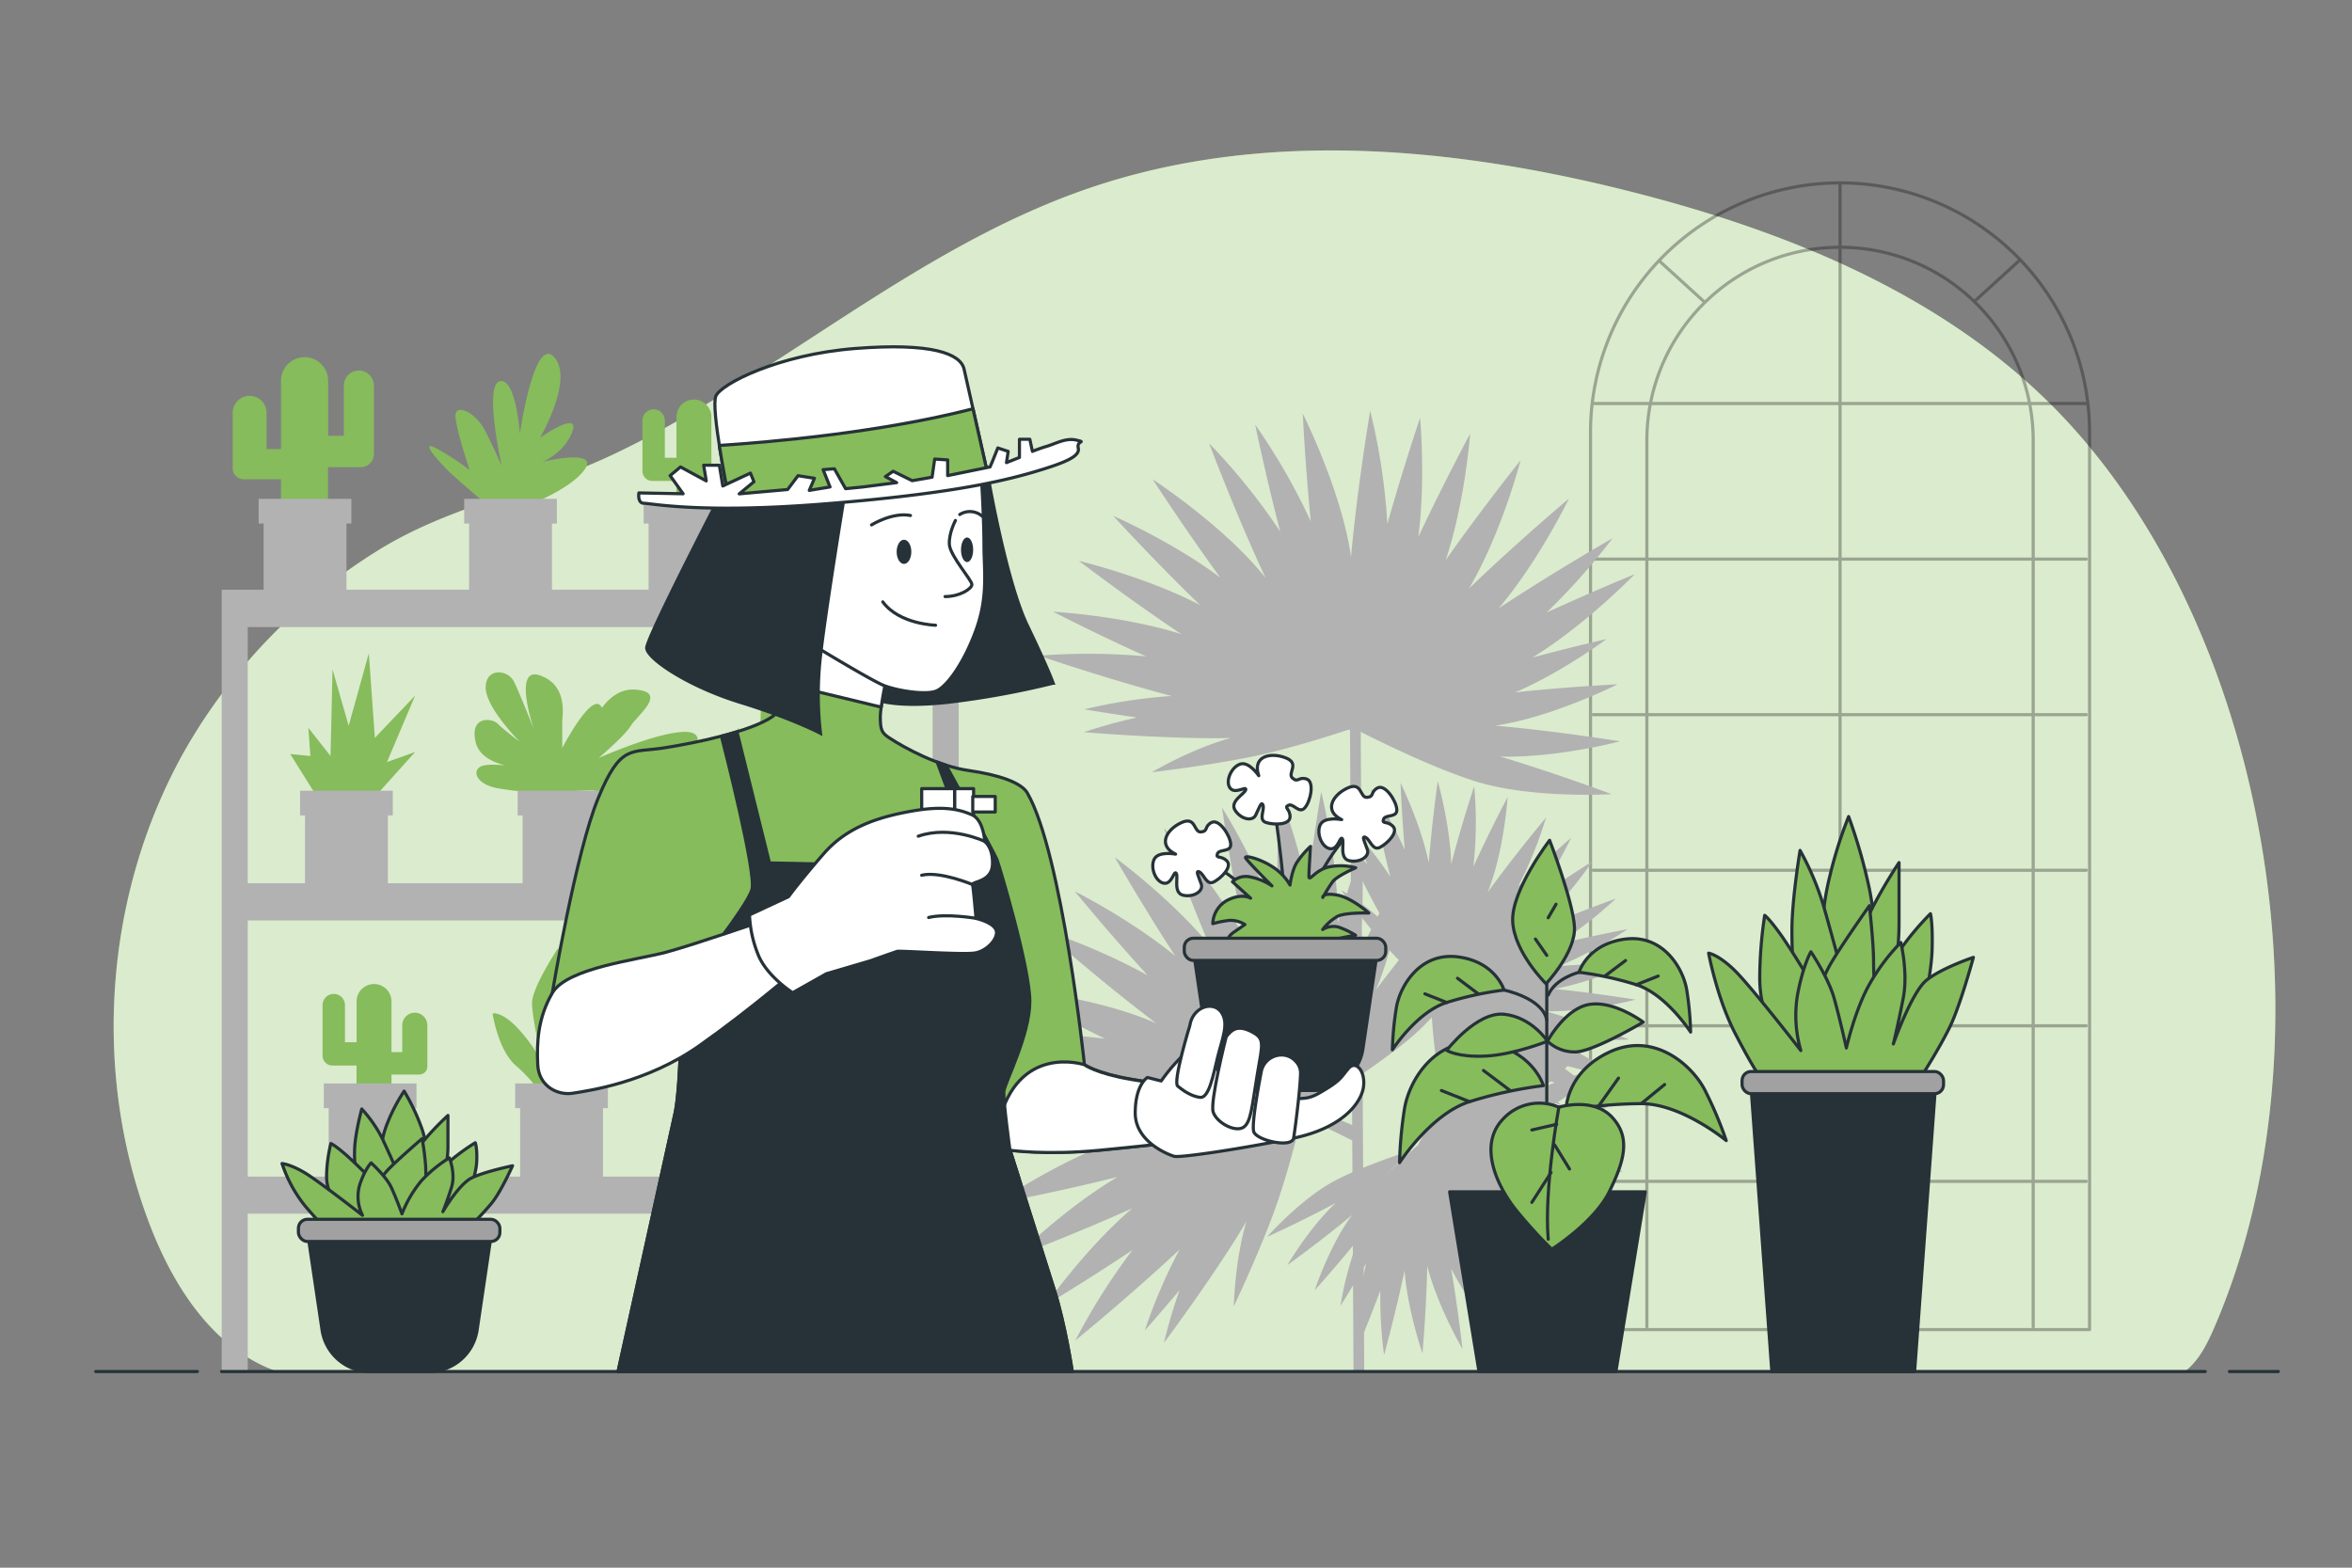 <svg xmlns="http://www.w3.org/2000/svg" viewBox="0 0 750 500"><rect x="0" y="0" width="750" height="500" fill="#808080" stroke="none"/><g id="freepik--background-simple--inject-58"><path d="M87.59,437.13l.86.3H696.64c4.25-3.14,6.92-8.29,9.1-13.24,26.92-61.38,25.82-143,.42-211.11-11.27-30.18-27.31-57.69-47.8-79.57-36-38.39-86.85-59.3-137.81-72.26-56.93-14.48-118.18-20.2-173.72-1.08s-99.46,60.45-152.22,85.21c-24.44,11.47-50.56,15.6-74,30.13a180.73,180.73,0,0,0-57.35,56.63q-2.61,4.13-5,8.39C33.29,285.74,29.28,342.07,47.67,390.37,55.2,410.13,67.75,429.81,87.59,437.13Z" style="fill:#86BC5C"></path><path d="M87.59,437.13l.86.3H696.64c4.25-3.14,6.92-8.29,9.1-13.24,26.92-61.38,25.82-143,.42-211.11-11.27-30.18-27.31-57.69-47.8-79.57-36-38.39-86.85-59.3-137.81-72.26-56.93-14.48-118.18-20.2-173.72-1.08s-99.46,60.45-152.22,85.21c-24.44,11.47-50.56,15.6-74,30.13a180.73,180.73,0,0,0-57.35,56.63q-2.61,4.13-5,8.39C33.29,285.74,29.28,342.07,47.67,390.37,55.2,410.13,67.75,429.81,87.59,437.13Z" style="fill:#fff;opacity:0.7"></path></g><g id="freepik--Window--inject-58"><g style="opacity:0.3"><path d="M586.75,58.33h0a79.56,79.56,0,0,1,79.56,79.56V424.06a0,0,0,0,1,0,0H507.18a0,0,0,0,1,0,0V137.89a79.56,79.56,0,0,1,79.56-79.56Z" style="fill:none;stroke:#000;stroke-linecap:round;stroke-linejoin:round"></path><path d="M525.15,423.2V140.46a61.6,61.6,0,0,1,61.6-61.6h0a61.6,61.6,0,0,1,61.59,61.6V423.2" style="fill:none;stroke:#000;stroke-linecap:round;stroke-linejoin:round"></path><line x1="586.75" y1="58.33" x2="586.75" y2="423.63" style="fill:none;stroke:#000;stroke-linecap:round;stroke-linejoin:round"></line><line x1="508.04" y1="128.7" x2="665.24" y2="128.7" style="fill:none;stroke:#000;stroke-linecap:round;stroke-linejoin:round"></line><line x1="508.04" y1="178.32" x2="665.24" y2="178.32" style="fill:none;stroke:#000;stroke-linecap:round;stroke-linejoin:round"></line><line x1="508.04" y1="227.94" x2="665.24" y2="227.94" style="fill:none;stroke:#000;stroke-linecap:round;stroke-linejoin:round"></line><line x1="508.04" y1="277.55" x2="665.24" y2="277.55" style="fill:none;stroke:#000;stroke-linecap:round;stroke-linejoin:round"></line><line x1="508.04" y1="327.17" x2="665.24" y2="327.17" style="fill:none;stroke:#000;stroke-linecap:round;stroke-linejoin:round"></line><line x1="508.04" y1="376.79" x2="665.24" y2="376.79" style="fill:none;stroke:#000;stroke-linecap:round;stroke-linejoin:round"></line><line x1="529.06" y1="83.16" x2="543.31" y2="96.14" style="fill:none;stroke:#000;stroke-linecap:round;stroke-linejoin:round"></line><line x1="643.84" y1="83.16" x2="629.58" y2="96.14" style="fill:none;stroke:#000;stroke-linecap:round;stroke-linejoin:round"></line></g></g><g id="freepik--plant-5--inject-58"><path d="M483.17,220.82c15.08-6.5,29.13-17,29.13-17s-10.68,2.41-23.64,5.9c17.15-10.54,32.62-26.58,32.62-26.58s-12.93,5.26-28.13,12.24a207.64,207.64,0,0,0,21.05-23.71S495.83,182.17,477.91,194c12.77-15.07,22.41-35,22.41-35s-16.48,13.86-31.91,28.73c10.4-17.6,16.49-40.95,16.49-40.95S472.69,162,461,178.65c6.2-18.62,7.79-40.32,7.79-40.32s-8.36,15.53-16.52,32.95c2.39-18.54.56-38,.56-38s-5.39,15.88-10.43,33.85A199.71,199.71,0,0,0,436.92,131s-4.06,24-6.11,46.62c-3-21.12-15.39-45.7-15.39-45.7s.76,16.19,2.57,34.39a201.41,201.41,0,0,0-17.74-30.87s3.32,16.21,8,34.13a201,201,0,0,0-22.69-28.19s8.46,22.49,18,42.94c-13.22-16.63-36-31.44-36-31.44s10,15.44,21.56,31.34C373.83,172.72,355,164.55,355,164.55S368.1,178.89,382.71,193c-17.41-9.08-38.62-14.09-38.62-14.09s15.62,12,32.61,23.34c-18.83-5.95-40.87-7.14-40.87-7.14s13.57,7,29.61,14.24a202.94,202.94,0,0,0-34.11-.22s21.13,7.25,42.23,12.85a168.86,168.86,0,0,0-27.79,4.25s7.1,1.23,16.8,2.6a172.87,172.87,0,0,0-16.92,4.68s21.17,1.83,40.44,1.93c2.07,0,4.22,0,6.4-.08-12.41,3.37-25.19,10.92-25.19,10.92s16.13-1.84,30.59-4.68c12.43-2.45,27.93-7.48,32-8.84v.16l.09-.19.16,0c0,.2,0,.31,0,.31s0-.12.11-.35l.14,0c.05.16.08.28.1.35l1.12,204.59,3.41-.11-1.11-204.09c7.93,4,23.61,11.64,36.4,15.71,17.92,5.69,43.6,4.15,43.6,4.15s-17.68-6.63-35.51-12c17.75.54,38.19-4.85,38.19-4.85s-20.45-3.32-39.81-5c18.15-2.64,39-13.18,39-13.18S500,219,483.17,220.82Z" style="fill:#b2b2b2"></path><path d="M433.1,304.81c2.46-16.24,1-33.69,1-33.69s-3.6,10.34-7.5,23.19c.13-20.14-5.3-41.74-5.3-41.74s-2.37,13.75-4.49,30.35a207.52,207.52,0,0,0-9-30.41s-.83,21.12-.31,42.56c-6-18.81-17.82-37.5-17.82-37.5s3.05,21.31,7.52,42.27c-9.44-18.13-26-35.65-26-35.65s6.48,18.42,14.41,37.18c-12.53-15.1-30.11-27.93-30.11-27.93s8.76,15.31,19.24,31.44c-14.48-11.83-32-20.58-32-20.58s10.62,13,23.2,26.76a200,200,0,0,0-33.55-14.5s18.23,16.15,36.33,29.83c-19.5-8.63-46.92-11.1-46.92-11.1s14.15,7.92,30.55,16A201.48,201.48,0,0,0,316.76,330s15.51,5.76,33.19,11.26A200.81,200.81,0,0,0,314,345.66s23.56,4.7,46,7.43c-21.1,2.42-45.7,13.88-45.7,13.88s18.37-.28,38-1.73c-17.82,6.95-34.72,18.63-34.72,18.63s19.11-3.56,38.81-8.5C339.47,385.35,324,400.7,324,400.7s18.41-6.94,37.06-15.33c-15,12.83-27.67,30.92-27.67,30.92s13.1-7.84,27.74-17.61a203.45,203.45,0,0,0-18.22,28.83s17.33-14.1,33.23-29a168.76,168.76,0,0,0-11.08,25.82s4.79-5.37,11.09-12.88a170.41,170.41,0,0,0-5,16.84s12.74-17,23-33.3c1.11-1.76,2.22-3.6,3.32-5.48-3.7,12.31-4.05,27.15-4.05,27.15s7-14.66,12.2-28.43c4.5-11.85,8.42-27.67,9.43-31.86l.13.1-.11-.18,0-.16.27.15-.24-.28,0-.15.34.1L434,365.12l-.82-5.48-15.5-6.43c7.61-4.6,22.36-13.88,32.57-22.59,14.31-12.2,26.58-34.81,26.58-34.81s-15,11.5-28.93,23.82c9.84-14.78,16.08-35,16.08-35s-13.64,15.6-25.29,31.15c7.36-16.8,9.42-40,9.42-40S440.46,289.57,433.1,304.81Z" style="fill:#b2b2b2"></path><path d="M478.93,341.48a108.71,108.71,0,0,0,18.91,11.14s-4.77-5.29-10.88-11.54c11.45,6.38,25.48,10.05,25.48,10.05s-7.11-5.66-15.91-12.07a135.52,135.52,0,0,0,20.17,4.4s-11.79-7.1-24.19-13.52c12.62,2.45,27,1.58,27,1.58s-13.12-4.94-26.48-9c13.3.3,28.5-3.69,28.5-3.69s-12.54-2.07-25.73-3.43C508.34,313,521.17,307,521.17,307s-11.48.2-24,1.12A129.41,129.41,0,0,0,519,296.35s-10.73,2-22.54,4.85a129.7,129.7,0,0,0,18.79-14.6S500.28,291.94,486.8,298c11-8.42,21-23.29,21-23.29s-8.95,5.59-18.7,12.41A131.69,131.69,0,0,0,501,267.2s-8.15,7.05-16.83,15.41A131.2,131.2,0,0,0,493,260.74s-10.07,12-18.65,23.9c5.23-12.81,6.4-30.43,6.4-30.43s-5.59,10.57-10.92,22.22a127.42,127.42,0,0,0,.25-25.64s-4,12-7.31,24.8c-.39-12.78-4.3-26.42-4.3-26.42s-1.81,12.68-2.87,26c-2.62-12.58-9-25.48-9-25.48s.37,9.93,1.35,21.35a131.24,131.24,0,0,0-10.74-19.43s2.62,14.31,6.16,28.06a110,110,0,0,0-11.26-14.41s1.56,4.41,3.87,10.36a111.15,111.15,0,0,0-8-8.11s5.71,12.6,11.79,23.57c.65,1.18,1.36,2.39,2.08,3.61a78.1,78.1,0,0,0-14.22-10.82s6.18,8.57,12.4,15.87a198.55,198.55,0,0,0,15.22,15.37l-.09,0h.13l.08.08-.17.1.24,0,.07.07-.16.17-18.77,11.37,1.15,1.9,18.48-11.2c.24,5.78.92,17.1,2.68,25.66,2.48,12,11.54,26.08,11.54,26.08s-1.87-12.15-4.53-24c5.35,10.25,14.92,20.13,14.92,20.13s-4.63-12.66-9.84-24.18c7.28,9.46,19.89,17.92,19.89,17.92S485.32,350.46,478.93,341.48Z" style="fill:#b2b2b2"></path><path d="M433.1,395.27a109.06,109.06,0,0,0-5.65,21.2s3.82-6,8.2-13.58c-3.07,12.74-2.83,27.24-2.83,27.24s3.54-8.36,7.35-18.57a134.65,134.65,0,0,0,1.18,20.61s3.67-13.26,6.52-26.93c1,12.82,5.73,26.42,5.73,26.42s1.23-14,1.51-27.91c3.29,12.89,11.22,26.46,11.22,26.46s-1.37-12.64-3.61-25.7c5.69,11.43,14.93,22.17,14.93,22.17s-3.28-11-7.52-22.78a129.44,129.44,0,0,0,17.21,17.79s-4.81-9.8-10.74-20.41a130.12,130.12,0,0,0,19.12,14.17s-9.16-12.94-18.61-24.3c11.08,8.37,28.1,14,28.1,14s-7.79-7.12-17-14.68a131,131,0,0,0,22.37,6.09s-9-5.95-19.37-12.07a130.92,130.92,0,0,0,23.42,2.57s-14.24-6.48-28-11.53c13.74,1.59,31-2,31-2S506,371,493.3,369a127.91,127.91,0,0,0,24.77-6.65s-12.64-.58-25.86-.38c12.2-3.81,24.29-11.24,24.29-11.24s-12.7,1.66-25.77,4.22c11.42-5.91,22.13-15.49,22.13-15.49s-9.46,3-20.2,7a132.1,132.1,0,0,0,15.83-15.57s-13.07,6.36-25.37,13.47A110.13,110.13,0,0,0,494,329.64s-3.84,2.69-9,6.52a110.16,110.16,0,0,0,5.65-9.94s-10.6,8.88-19.53,17.69c-1,.95-1.94,1.95-2.92,3a77.83,77.83,0,0,0,6.6-16.61s-6.59,8.26-11.95,16.21a197.55,197.55,0,0,0-10.71,18.8l-.07-.09,0,.13,0,.1-.15-.13.11.21-.05.09-.2-.12-16,15-1.52,1.61,15.76-15.21c-5.51,1.79-16.23,5.48-24,9.49-10.89,5.6-22,18.11-22,18.11s11.2-5.06,21.87-10.8c-8.43,7.91-15.38,19.79-15.38,19.79s11-7.87,20.65-16c-7.15,9.56-11.91,24-11.91,24S426.17,403.84,433.1,395.27Z" style="fill:#b2b2b2"></path></g><g id="freepik--plants-4--inject-58"><path d="M109.64,123v16h-5V121.44a7.52,7.52,0,0,0-7.52-7.52h0a7.51,7.51,0,0,0-7.51,7.52v21.78H85V131.65a5.4,5.4,0,0,0-5.4-5.4h0a5.39,5.39,0,0,0-5.39,5.4v17.73h0a3.47,3.47,0,0,0,3.47,3.47H89.6V166h15V149H115a4.24,4.24,0,0,0,4.24-4.24h0V123a4.82,4.82,0,0,0-4.82-4.82h0A4.82,4.82,0,0,0,109.64,123Z" style="fill:#86BC5C"></path><rect x="84.06" y="164.91" width="26.42" height="24.49" style="fill:#b2b2b2"></rect><rect x="82.48" y="159.1" width="29.56" height="7.88" style="fill:#b2b2b2"></rect><polygon points="102.19 255.9 92.55 240.49 98.98 241.13 98.33 232.13 105.4 241.13 106.04 213.5 111.18 231.49 117.61 208.36 119.53 235.34 132.38 221.85 123.39 243.05 132.38 239.84 115.04 259.12 102.19 255.9" style="fill:#86BC5C"></polygon><rect x="97.27" y="258" width="26.42" height="24.49" style="fill:#b2b2b2"></rect><rect x="95.69" y="252.19" width="29.56" height="7.88" style="fill:#b2b2b2"></rect><polygon points="239.03 255.9 229.4 240.49 235.82 241.13 235.18 232.13 242.25 241.13 242.89 213.5 248.03 231.49 254.45 208.36 256.38 235.34 269.23 221.85 260.24 243.05 269.23 239.84 251.88 259.12 239.03 255.9" style="fill:#86BC5C"></polygon><rect x="234.11" y="258" width="26.42" height="24.49" style="fill:#b2b2b2"></rect><rect x="232.54" y="252.19" width="29.56" height="7.88" style="fill:#b2b2b2"></rect><path d="M172.22,252.69a85.15,85.15,0,0,1-13.49-1.28c-7.07-1.29-8.36-5.79-5.14-7.07s14.13.64,14.13.64-14.13,0-16.06-8.35,5.14-7.71,7.07-5.78,7.06,5.78,7.06,5.78-10.92-10.92-10.92-17.35,7.07-5.78,9-1.92,6.43,15.41,6.43,15.41-7.07-20.55,1.93-17.34,7.06,12.85,7.06,14.77v8.36s9-17.35,12.21-13.49S187,236,187,236s4.5-16.71,15.42-16.06.65,8.35-1.28,11.56-10.28,10.28-10.28,10.28,18.63-8.35,27.62-8.35.65,10.28-4.49,10.92-14.78,1.93-14.78,1.93,12.85,5.78,7.71,7.06-18-1.28-18-1.28Z" style="fill:#86BC5C"></path><rect x="166.65" y="258" width="26.42" height="24.49" style="fill:#b2b2b2"></rect><rect x="165.08" y="252.19" width="29.56" height="7.88" style="fill:#b2b2b2"></rect><path d="M212,134.12V146h3.71V133a5.57,5.57,0,0,1,5.57-5.57h0a5.57,5.57,0,0,1,5.57,5.57v16.13h3.42v-8.56a4,4,0,0,1,4-4h0a4,4,0,0,1,4,4v13.13h0a2.57,2.57,0,0,1-2.57,2.57h-8.85V166H215.69V153.39H208a3.14,3.14,0,0,1-3.14-3.14h0V134.12a3.57,3.57,0,0,1,3.57-3.57h0A3.57,3.57,0,0,1,212,134.12Z" style="fill:#86BC5C"></path><rect x="206.83" y="164.91" width="26.42" height="24.49" style="fill:#b2b2b2"></rect><rect x="205.25" y="159.1" width="29.56" height="7.88" style="fill:#b2b2b2"></rect><path d="M110,320.57v11.85h3.71v-13a5.57,5.57,0,0,1,5.57-5.57h0a5.56,5.56,0,0,1,5.56,5.57v16.13h3.43V327a4,4,0,0,1,4-4h0a4,4,0,0,1,4,4v13.14h0a2.57,2.57,0,0,1-2.57,2.57h-8.86v9.71H113.69V339.84H106a3.13,3.13,0,0,1-3.14-3.14h0V320.57a3.57,3.57,0,0,1,3.57-3.57h0A3.57,3.57,0,0,1,110,320.57Z" style="fill:#86BC5C"></path><rect x="104.82" y="351.35" width="26.42" height="24.49" style="fill:#b2b2b2"></rect><rect x="103.25" y="345.55" width="29.56" height="7.88" style="fill:#b2b2b2"></rect><path d="M241,320.57v11.85h3.71v-13a5.57,5.57,0,0,1,5.57-5.57h0a5.57,5.57,0,0,1,5.57,5.57v16.13h3.42V327a4,4,0,0,1,4-4h0a4,4,0,0,1,4,4v13.14h0a2.57,2.57,0,0,1-2.57,2.57h-8.85v9.71H244.71V339.84H237a3.14,3.14,0,0,1-3.14-3.14h0V320.57a3.57,3.57,0,0,1,3.57-3.57h0A3.57,3.57,0,0,1,241,320.57Z" style="fill:#86BC5C"></path><rect x="235.85" y="351.35" width="26.42" height="24.49" style="fill:#b2b2b2"></rect><rect x="234.27" y="345.55" width="29.56" height="7.88" style="fill:#b2b2b2"></rect><path d="M173.81,350.84a46.51,46.51,0,0,0-9.2-10.87c-5.85-5-7.53-16.73-7.53-16.73s2.51-.83,7.53,4.18A51.46,51.46,0,0,1,173,339.13s-3.34-14.21-3.34-19.23S178,302.34,178,302.34s2.5,9.2,2.5,13.38V335s5-10,11.71-15.89,16.72-8.36,16.72-8.36.84,10-2.51,13.38-17.56,15.05-17.56,15.05l19.24-3.34-19.24,11.7s-3.58,4.69-6.68,3.35S173.81,350.84,173.81,350.84Z" style="fill:#86BC5C"></path><rect x="165.86" y="351.35" width="26.42" height="24.49" style="fill:#b2b2b2"></rect><rect x="164.28" y="345.55" width="29.56" height="7.88" style="fill:#b2b2b2"></rect><path d="M256.38,159.53s-8.35-7.06-10.92-9.63-9-9.64-3.86-7.07a79.21,79.21,0,0,1,10.92,7.07S248,136.4,248,132.55s6.42-1.28,9.63,5.14,5.14,10.92,5.14,10.92-5.78-25.7-.64-27,6.43,16.7,6.43,16.7,4.49-31.48,10.92-24.41-4.5,25.7-4.5,25.7,12.85-9,10.28-1.93-9.64,9.64-9.64,9.64,18.64-4.5,13.5,2.57-21.85,12.85-21.85,12.85Z" style="fill:#86BC5C"></path><rect x="252.38" y="164.91" width="26.42" height="24.49" style="fill:#b2b2b2"></rect><rect x="250.81" y="159.1" width="29.56" height="7.88" style="fill:#b2b2b2"></rect><path d="M153.59,159.53s-8.36-7.06-10.93-9.63-9-9.64-3.85-7.07a79.21,79.21,0,0,1,10.92,7.07s-4.5-13.5-4.5-17.35,6.43-1.28,9.64,5.14S160,148.61,160,148.61s-5.78-25.7-.64-27,6.42,16.7,6.42,16.7,4.5-31.48,10.92-24.41-4.49,25.7-4.49,25.7,12.85-9,10.28-1.93-9.64,9.64-9.64,9.64,18.63-4.5,13.49,2.57-21.84,12.85-21.84,12.85Z" style="fill:#86BC5C"></path><rect x="149.59" y="164.91" width="26.42" height="24.49" style="fill:#b2b2b2"></rect><rect x="148.02" y="159.1" width="29.56" height="7.88" style="fill:#b2b2b2"></rect><path d="M79,437.43V387.08h218.4v50.35h8.3V188.08h-235V437.43ZM79,200h218.4v81.7H79Zm0,93.57h218.4v81.69H79Z" style="fill:#b2b2b2"></path></g><g id="freepik--plant-3--inject-58"><path d="M581.39,297.55s-.79-6.47,2.1-18.12a136.65,136.65,0,0,1,6-19,174.23,174.23,0,0,1,6.58,22.87,110.28,110.28,0,0,1,2.1,19s-3.42,12.51-6.57,16.82-5.53,2.16-7.63-3S581.39,297.55,581.39,297.55Z" style="fill:#86BC5C;stroke:#263238;stroke-linecap:round;stroke-linejoin:round"></path><path d="M572.19,310.92s-.79-4.31-.79-14.23S574,271.23,574,271.23a89.23,89.23,0,0,1,7.36,17.26c2.63,9.06,7.36,26.75,7.36,26.75a128.11,128.11,0,0,1,5-18.12c3.42-9.5,11.84-22,11.84-22v19A82.31,82.31,0,0,1,603,314.81s-.79,4.31-10.79,7.76S574,322.14,572.19,310.92Z" style="fill:#86BC5C;stroke:#263238;stroke-linecap:round;stroke-linejoin:round"></path><path d="M564.82,326.89s-3.68-4.75-3.68-15.1a136.67,136.67,0,0,1,1.58-19.85s1.31.86,5,6,11.83,18.55,11.83,19.42.79-3.89,3.94-9.5,12.63-19,12.63-19,1.31,12.08,1.31,17.26.53,12.51.53,12.51,3.94-9.92,8.15-16a91.22,91.22,0,0,1,9.47-11.22s.79,3,.52,11.65-3.94,24.59-5,27.18-4.74,7.77-11.84,10.36S580.08,345,573.76,342,564.82,326.89,564.82,326.89Z" style="fill:#86BC5C;stroke:#263238;stroke-linecap:round;stroke-linejoin:round"></path><path d="M561.14,343.29s-2.1-2.59-7.89-13.81S544.84,304,544.84,304s3.15.43,8.41,5.61,21,25.46,21,25.46a39.73,39.73,0,0,1-1-18.12c1.84-9.5,4.21-13.38,4.21-13.38s5.52,8.2,7.36,14.67,3.94,16,3.94,16,2.63-11.65,7.1-19.84a64.17,64.17,0,0,1,10.26-13.81s2.37,9.49.79,17.69-3.16,14.67-3.16,14.67,5.79-16.4,10.52-20.28,15-7.33,15-7.33-4.2,15.53-7.62,22.43-8.42,14.67-8.42,14.67S586.91,351.05,561.14,343.29Z" style="fill:#86BC5C;stroke:#263238;stroke-linecap:round;stroke-linejoin:round"></path><polygon points="610.52 437.5 565.01 437.5 558.18 344.24 617.35 344.24 610.52 437.5" style="fill:#263238;stroke:#263238;stroke-linecap:round;stroke-linejoin:round"></polygon><rect x="555.51" y="341.75" width="64.24" height="7.08" rx="2.87" style="fill:#a1a1a1;stroke:#263238;stroke-linecap:round;stroke-linejoin:round"></rect></g><g id="freepik--plant-2--inject-58"><line x1="493.23" y1="383.93" x2="493.23" y2="283.65" style="fill:none;stroke:#263238;stroke-linecap:round;stroke-linejoin:round"></line><polygon points="515.28 437.43 471.61 437.43 462.25 380.12 524.64 380.12 515.28 437.43" style="fill:#263238;stroke:#263238;stroke-linecap:round;stroke-linejoin:round"></polygon><path d="M499.34,354.27s-.22-12.22,14-18.78,26.26,4.3,30.33,12.22a128.4,128.4,0,0,1,6.79,16.07S536.24,352,523.34,352A134.9,134.9,0,0,0,499.34,354.27Z" style="fill:#86BC5C;stroke:#263238;stroke-linecap:round;stroke-linejoin:round"></path><line x1="509.98" y1="352.46" x2="516.1" y2="343.86" style="fill:none;stroke:#263238;stroke-linecap:round;stroke-linejoin:round"></line><line x1="523.34" y1="352.01" x2="530.81" y2="345.9" style="fill:none;stroke:#263238;stroke-linecap:round;stroke-linejoin:round"></line><path d="M492.16,346.25s-3.49-11.71-19.07-13.64-23.72,12.06-25.2,20.84a129.79,129.79,0,0,0-1.6,17.37s10-15.54,22.32-19.45A134.79,134.79,0,0,1,492.16,346.25Z" style="fill:#86BC5C;stroke:#263238;stroke-linecap:round;stroke-linejoin:round"></path><line x1="481.47" y1="347.75" x2="473.04" y2="341.41" style="fill:none;stroke:#263238;stroke-linecap:round;stroke-linejoin:round"></line><line x1="468.61" y1="351.37" x2="459.64" y2="347.81" style="fill:none;stroke:#263238;stroke-linecap:round;stroke-linejoin:round"></line><path d="M479.61,315.77s-2.71-9.09-14.79-10.59-18.4,9.36-19.55,16.17A100.36,100.36,0,0,0,444,334.83s7.77-12.05,17.31-15.09A104.92,104.92,0,0,1,479.61,315.77Z" style="fill:#86BC5C;stroke:#263238;stroke-linecap:round;stroke-linejoin:round"></path><line x1="471.32" y1="316.93" x2="464.78" y2="312.01" style="fill:none;stroke:#263238;stroke-linecap:round;stroke-linejoin:round"></line><line x1="461.34" y1="319.74" x2="454.38" y2="316.98" style="fill:none;stroke:#263238;stroke-linecap:round;stroke-linejoin:round"></line><path d="M503.51,310.1s2.71-9.09,14.8-10.59,18.4,9.36,19.55,16.18a100.23,100.23,0,0,1,1.24,13.48s-7.77-12.06-17.31-15.1A104.93,104.93,0,0,0,503.51,310.1Z" style="fill:#86BC5C;stroke:#263238;stroke-linecap:round;stroke-linejoin:round"></path><line x1="511.81" y1="311.27" x2="518.35" y2="306.35" style="fill:none;stroke:#263238;stroke-linecap:round;stroke-linejoin:round"></line><line x1="521.79" y1="314.07" x2="528.75" y2="311.31" style="fill:none;stroke:#263238;stroke-linecap:round;stroke-linejoin:round"></line><path d="M497.08,353.14A15.67,15.67,0,0,0,479.2,357c-8.15,8.6-1.36,22,4.3,29a149,149,0,0,0,11.32,12.44s13.58-8.6,18.33-18.33,7-17.2.91-23.77S497.08,353.14,497.08,353.14Z" style="fill:#86BC5C;stroke:#263238;stroke-linecap:round;stroke-linejoin:round"></path><path d="M497.08,353.14s-4.75,26-3.39,42.11" style="fill:none;stroke:#263238;stroke-linecap:round;stroke-linejoin:round"></path><line x1="495.72" y1="365.14" x2="500.48" y2="372.84" style="fill:none;stroke:#263238;stroke-linecap:round;stroke-linejoin:round"></line><line x1="494.59" y1="373.97" x2="488.48" y2="383.48" style="fill:none;stroke:#263238;stroke-linecap:round;stroke-linejoin:round"></line><line x1="496.4" y1="358.58" x2="488.48" y2="360.39" style="fill:none;stroke:#263238;stroke-linecap:round;stroke-linejoin:round"></line><path d="M503.51,310.1s-7.56,1.85-9.82,7.28" style="fill:none;stroke:#263238;stroke-linecap:round;stroke-linejoin:round"></path><path d="M479.61,315.77s12.26,2.51,13.62,9.53" style="fill:none;stroke:#263238;stroke-linecap:round;stroke-linejoin:round"></path><path d="M493.46,332.09s5.66-10.64,13.58-11.77S524,326,524,326s-16.07,9.51-21.73,9.51A12.64,12.64,0,0,1,493.46,332.09Z" style="fill:#86BC5C;stroke:#263238;stroke-linecap:round;stroke-linejoin:round"></path><path d="M493.46,332.09s-5-7.69-13.81-8.6S461.32,335,461.32,335s3.39,2.27,12.45,1.82S493.46,332.09,493.46,332.09Z" style="fill:#86BC5C;stroke:#263238;stroke-linecap:round;stroke-linejoin:round"></path><path d="M493,313.76s-10.19-10-10.64-19.92S494.14,268,494.14,268s7.47,19.47,7.92,27.62S493,313.76,493,313.76Z" style="fill:#86BC5C;stroke:#263238;stroke-linecap:round;stroke-linejoin:round"></path><line x1="493.23" y1="304.7" x2="489.61" y2="299.5" style="fill:none;stroke:#263238;stroke-linecap:round;stroke-linejoin:round"></line><line x1="493.69" y1="292.71" x2="496.18" y2="288.4" style="fill:none;stroke:#263238;stroke-linecap:round;stroke-linejoin:round"></line></g><g id="freepik--plant-1--inject-58"><path d="M121.77,367.66s-.69-3.43,1.83-9.61A55.48,55.48,0,0,1,128.87,348a68,68,0,0,1,5.72,12.14,36.56,36.56,0,0,1,1.83,10.07s-3,6.64-5.72,8.93-4.81,1.15-6.64-1.6S121.77,367.66,121.77,367.66Z" style="fill:#86BC5C;stroke:#263238;stroke-linecap:round;stroke-linejoin:round"></path><path d="M113.76,374.76a29.43,29.43,0,0,1-.69-7.55c0-5.27,2.29-13.51,2.29-13.51a41.6,41.6,0,0,1,6.41,9.16c2.29,4.8,6.41,14.19,6.41,14.19a48.89,48.89,0,0,1,4.35-9.61c3-5,10.31-11.68,10.31-11.68v10.07a28.14,28.14,0,0,1-2.29,11s-.69,2.29-9.39,4.13S115.36,380.72,113.76,374.76Z" style="fill:#86BC5C;stroke:#263238;stroke-linecap:round;stroke-linejoin:round"></path><path d="M107.34,383.24s-3.2-2.52-3.2-8a45.4,45.4,0,0,1,1.37-10.53s1.15.46,4.35,3.2,10.31,9.85,10.31,10.31.68-2.06,3.43-5,11-10.07,11-10.07a79,79,0,0,1,1.15,9.15c0,2.75.46,6.64.46,6.64a48.87,48.87,0,0,1,7.09-8.47,67.16,67.16,0,0,1,8.25-6s.68,1.6.45,6.18-3.43,13.05-4.35,14.43-4.12,4.12-10.3,5.49-16.72,2.29-22.21.69S107.34,383.24,107.34,383.24Z" style="fill:#86BC5C;stroke:#263238;stroke-linecap:round;stroke-linejoin:round"></path><path d="M104.14,391.94s-1.83-1.38-6.87-7.33a43,43,0,0,1-7.33-13.51s2.75.23,7.33,3,18.32,13.51,18.32,13.51a13.39,13.39,0,0,1-.92-9.62c1.6-5,3.67-7.1,3.67-7.1s4.8,4.35,6.41,7.79,3.43,8.47,3.43,8.47a38.18,38.18,0,0,1,6.18-10.54,43,43,0,0,1,8.93-7.32s2.06,5,.69,9.39-2.75,7.78-2.75,7.78,5-8.7,9.16-10.76,13.05-3.89,13.05-3.89-3.66,8.24-6.64,11.9a97.38,97.38,0,0,1-7.32,7.79S126.58,396.06,104.14,391.94Z" style="fill:#86BC5C;stroke:#263238;stroke-linecap:round;stroke-linejoin:round"></path><path d="M136.77,437.43H118.05a15.52,15.52,0,0,1-15.35-13.25l-4.87-32.81H157l-4.86,32.81A15.53,15.53,0,0,1,136.77,437.43Z" style="fill:#263238;stroke:#263238;stroke-linecap:round;stroke-linejoin:round"></path><rect x="95.16" y="388.88" width="64.24" height="7.08" rx="2.87" style="fill:#a1a1a1;stroke:#263238;stroke-linecap:round;stroke-linejoin:round"></rect></g><g id="freepik--Character--inject-58"><path d="M314.88,150.86s5.79,34.2,12.68,48.55,8.28,18.48,8.28,18.48A269.56,269.56,0,0,1,302.19,224c-17.65,1.93-23.45-1.1-23.45-1.1L281,214s13.52,4.69,18.48-1.38,10.2-28.13,11-33.37-1.65-27.85-1.65-27.85Z" style="fill:#263238;stroke:#263238;stroke-miterlimit:10"></path><path d="M283.71,211.27s-3,13.23-3,17.37.49,5.11,2.75,6.62c5,3.31,15.72,9.1,25.38,10.48s16.83,3.85,18.75,7.17c11.13,19.3,18.21,86.61,18.21,86.61s3.58,2.75,14.89,4.68,14.89,2.21,14.89,2.21l2.76,17.38s-10.2,1.38-27.58,3-28.68,0-28.68,0l14.06,44.41c3.59,11.3,5.79,26.2,5.79,26.2H197.11s16.27-73.64,18.2-82.47,2.21-40,2.21-40l-41.38,1.65s7.45-44.68,14.62-62.05,10.48-14.34,21-16,27.58-5.24,34.48-9.93,9.38-29.79,9.38-29.79Z" style="fill:#86BC5C;stroke:#263238;stroke-linecap:round;stroke-linejoin:round"></path><path d="M318.39,358.33c-2,8.25,1.21,13.79,6.52,17.53l-2.86-9s11.3,1.66,28.68,0,27.58-3,27.58-3l-2.76-17.38s-3.58-.27-14.89-2.21-14.89-4.68-14.89-4.68S324.54,332.5,318.39,358.33Z" style="fill:#fff;stroke:#263238;stroke-linecap:round;stroke-linejoin:round"></path><path d="M336.11,411.23l-14.06-44.41s-2.21-16-1.93-18.75,8.27-17.93,8.27-28.69-9.65-43-10.48-45.23c-.76-2-14.19-26.35-16.27-30.11-.94-.3-1.88-.63-2.8-1l12.45,33.57-65.92-1.38L235,233.4c-1.59.49-3.26,1-4.95,1.4,1.39,5.38,11,43.35,9.77,48.73-1.38,5.79-22.34,31.44-22.34,31.44s-.28,31.17-2.21,40-18.2,82.47-18.2,82.47H341.9S339.7,422.53,336.11,411.23Z" style="fill:#263238;stroke:#263238;stroke-linecap:round;stroke-linejoin:round"></path><path d="M281,225.52c.75-5.5,2.76-14.25,2.76-14.25l-28.13-12.42a118.7,118.7,0,0,1-3.78,19.64Z" style="fill:#fff;stroke:#263238;stroke-linecap:round;stroke-linejoin:round"></path><path d="M312.94,152s.83,13.51.83,21.79,1.38,16.27-2.48,27S301.91,219,298.6,220.37s-12.13,0-16.55-1.66S254.75,203,254.75,203s6.34-39.44,7.17-42.2a22.68,22.68,0,0,1,2.76-5.51Z" style="fill:#fff;stroke:#263238;stroke-linecap:round;stroke-linejoin:round"></path><path d="M304.67,166s-2.21,4.14-1.93,7.73,7.17,11.3,7.17,12.68-3.86,3.86-8.55,3.86" style="fill:none;stroke:#263238;stroke-linecap:round;stroke-linejoin:round"></path><path d="M298.33,199.41s-11.59-.28-16.83-7.45" style="fill:none;stroke:#263238;stroke-linecap:round;stroke-linejoin:round"></path><path d="M277.92,167.41s6.62-4.13,12.41-3" style="fill:none;stroke:#263238;stroke-linecap:round;stroke-linejoin:round"></path><path d="M306.05,164.1a6,6,0,0,1,7.17.55" style="fill:none;stroke:#263238;stroke-linecap:round;stroke-linejoin:round"></path><path d="M290.6,176c0,2.13-1.05,3.86-2.34,3.86s-2.34-1.73-2.34-3.86,1.05-3.86,2.34-3.86S290.6,173.83,290.6,176Z" style="fill:#263238"></path><path d="M310.32,175.35c0,2.17-.86,3.92-1.94,3.92s-1.94-1.75-1.94-3.92.87-3.93,1.94-3.93S310.32,173.18,310.32,175.35Z" style="fill:#263238"></path><path d="M269.64,155.83s-7.17,43.58-8.27,56a106.93,106.93,0,0,0,.27,22.06S252.82,229.19,236,224s-29.78-14.06-29.78-17.37,24-49.65,24-49.65Z" style="fill:#263238;stroke:#263238;stroke-miterlimit:10"></path><path d="M244,293.46s-22.34,7.72-31.44,10.2-31.72,5-36.41,13-5,16-4.68,22.9,6.34,9.92,11.3,9.1,23.45-3.31,40.27-15.17,32-25.1,32-25.1Z" style="fill:#fff;stroke:#263238;stroke-linecap:round;stroke-linejoin:round"></path><rect x="304.39" y="251.53" width="6.07" height="9.93" style="fill:#fff;stroke:#263238;stroke-linecap:round;stroke-linejoin:round"></rect><rect x="310.19" y="254.02" width="7.17" height="4.96" style="fill:#fff;stroke:#263238;stroke-linecap:round;stroke-linejoin:round"></rect><rect x="293.91" y="251.53" width="10.48" height="18.48" style="fill:#fff;stroke:#263238;stroke-linecap:round;stroke-linejoin:round"></rect><ellipse cx="298.88" cy="312.9" rx="19" ry="24.41" style="fill:none;stroke:#263238;stroke-linecap:round;stroke-linejoin:round"></ellipse><path d="M239,291.8a37.83,37.83,0,0,0,2.76,12.69c2.75,6.89,11,12.13,11,12.13l10.76-6.06,14.06-4.14s7.72-2.76,8.55-3,20.41,1.1,24.55.55,8-5,6.89-7.45-6.34-3.59-6.34-3.59-.83-9.65-1.1-10.75,6.06-.83,6.34-6.35-2.48-7.44-2.48-7.44-.28-6.9-4.14-8.55-8.83-3-19.31-1.11-20.41,5-27.85,13.52S251.44,286,251.44,286Z" style="fill:#fff;stroke:#263238;stroke-linecap:round;stroke-linejoin:round"></path><path d="M311.29,292.9s-9.65-1.65-15.17-.27" style="fill:none;stroke:#263238;stroke-linecap:round;stroke-linejoin:round"></path><path d="M310.19,282.15s-10.48-4.41-16.28-3" style="fill:none;stroke:#263238;stroke-linecap:round;stroke-linejoin:round"></path><path d="M314.05,268.36s-11-5.24-21.24-1.66" style="fill:none;stroke:#263238;stroke-linecap:round;stroke-linejoin:round"></path><path d="M384.49,275.23s15.94,4.06,23.91,28.26" style="fill:none;stroke:#263238;stroke-linecap:round;stroke-linejoin:round"></path><path d="M406.14,256.13s5,31.27,3.76,48.41" style="fill:none;stroke:#263238;stroke-linecap:round;stroke-linejoin:round"></path><path d="M431.85,264s-15.79,14.58-18.79,39.69" style="fill:none;stroke:#263238;stroke-linecap:round;stroke-linejoin:round"></path><path d="M401.39,247.4s-3.14-4.72-6-3.67-4.72,5.51-3.14,7.61,5.24-.79,5,.52-5.25,3.67-3.41,6.56,5.51,3.67,6.56,1.57,1.83-4.72,2.36-3.15-1.58,4.72,1,5.51,7.61.79,7.61-1.84-2.1-2.88-.53-3.67,3.41,2.89,5.25.79,3.15-8.39.52-9.18-2.62,1.31-4.45-.26,2.62-4.72-2.36-6.55S399.3,241.37,401.39,247.4Z" style="fill:#fff;stroke:#263238;stroke-linecap:round;stroke-linejoin:round"></path><path d="M427.84,261.41s-5.57-1.1-6.86,1.69.58,7.23,3.18,7.59,3.14-4.28,3.88-3.17-1.09,6.31,2.25,7,6.49-1.32,5.74-3.54-2.06-4.63-.57-3.89,2.24,4.44,4.65,3.13,5.91-4.84,4.05-6.69-3.52-.54-3-2.21,4.45-.39,4.25-3.17-3.74-8.14-6.14-6.84-.92,2.79-3.33,3-1.5-5.19-6.31-2.94S422.08,258.64,427.84,261.41Z" style="fill:#fff;stroke:#263238;stroke-linecap:round;stroke-linejoin:round"></path><path d="M374.87,272.42s-5.57-1.09-6.86,1.69.59,7.23,3.18,7.59,3.14-4.27,3.89-3.16-1.09,6.3,2.25,7,6.48-1.32,5.73-3.54-2.05-4.63-.57-3.89,2.24,4.44,4.65,3.14,5.91-4.85,4.05-6.69-3.52-.55-3-2.22,4.45-.38,4.25-3.17-3.73-8.14-6.14-6.83-.92,2.78-3.33,3-1.5-5.18-6.31-2.94S369.11,269.66,374.87,272.42Z" style="fill:#fff;stroke:#263238;stroke-linecap:round;stroke-linejoin:round"></path><path d="M402.71,303.78s-.53-1.57-4.46-2.36a20.69,20.69,0,0,0-6-.52s-2.1-1.31,1.31-3.67l3.41-2.36a8.59,8.59,0,0,0-5-1.32,33,33,0,0,0-5.24,1.05,8.8,8.8,0,0,1,4.7-7.5c4.72-2.36,7.36-.63,7.36-.63L393,281.23a6.22,6.22,0,0,1,5.51-1.57,19.14,19.14,0,0,1,7.08,2.88s-7.87-7.87-8.39-8.91,4.72.26,8.65,2.88a16.84,16.84,0,0,1,5.51,5.77s.52-4.46,2.1-7.08a28.49,28.49,0,0,1,4.45-5.25s-.52,7.35-.52,9.44,1.68-1.61,6-2.81a18.67,18.67,0,0,1,8.91.19s-6,2.62-7.35,4.46-3.14,5-3.14,5-.26-1.57,4.46-.78,10.22,5.76,10.22,5.76-7.34-.26-10,1.05a15.65,15.65,0,0,0-4.72,4.2,6.5,6.5,0,0,1,5-.79,26.91,26.91,0,0,1,5.51,2.62s-7.08,1.05-10.49,2.63-4.46,3.41-4.46,3.41Z" style="fill:#86BC5C;stroke:#263238;stroke-linecap:round;stroke-linejoin:round"></path><path d="M419.25,347.79H400.53a15.53,15.53,0,0,1-15.36-13.25l-4.86-32.81h59.16l-4.86,32.81A15.53,15.53,0,0,1,419.25,347.79Z" style="fill:#263238;stroke:#263238;stroke-linecap:round;stroke-linejoin:round"></path><rect x="377.64" y="299.24" width="64.24" height="7.08" rx="2.87" style="fill:#a1a1a1;stroke:#263238;stroke-linecap:round;stroke-linejoin:round"></rect><path d="M365.9,343.65S362,345.86,362,355s10.48,13.24,12.41,13.79,22.06-2.48,38.06-5.79,21.79-11.58,22.34-16.55-2.48-8.27-4.69-5.79-2.2,3.58-7.17,6.62-5.79,3.31-12.69,3-22.06-6.89-23.16-10.75-3-9.11-8.28-4.42a57,57,0,0,0-8.55,9.66Z" style="fill:#fff;stroke:#263238;stroke-linecap:round;stroke-linejoin:round"></path><path d="M379.41,327.1s-5.51,17.93-3.86,19.31,4.42,3.31,7.17,3.59,4.14-6.9,5.52-12.69,3.86-11,1.1-14.62S380.24,321.31,379.41,327.1Z" style="fill:#fff;stroke:#263238;stroke-linecap:round;stroke-linejoin:round"></path><path d="M391,330.69s-5.24,20.69-4.14,24,6.62,6.34,9.38,5,3-7.17,4.69-17.1S403.41,331.24,399,329,392.65,328.48,391,330.69Z" style="fill:#fff;stroke:#263238;stroke-linecap:round;stroke-linejoin:round"></path><path d="M413.08,338.39c-3.55-3.75-9.92-1.65-10.89,3.42-1.23,6.43-3.13,17.3-2.37,19.22,1.11,2.76,12.14,5.24,12.69,1.93s2.21-16.55,2.21-21A5.39,5.39,0,0,0,413.08,338.39Z" style="fill:#fff;stroke:#263238;stroke-linecap:round;stroke-linejoin:round"></path><path d="M232.13,157.48s-5.51-27.3-3.86-31.16,19.86-13.24,44.41-15.17,33.65,1.65,34.75,6.62,7.45,33.09,7.45,33.09l-29.52,5.52-26.75,2.48-27.86,1.38Z" style="fill:#fff;stroke:#263238;stroke-linecap:round;stroke-linejoin:round"></path><path d="M258.61,158.86l26.75-2.48,29.52-5.52s-2.49-11-4.62-20.48c-29.61,7.59-64.5,10.62-80.88,11.69,1.21,7.77,2.75,15.41,2.75,15.41l-1.38,2.76Z" style="fill:#86BC5C;stroke:#263238;stroke-linecap:round;stroke-linejoin:round"></path><path d="M203.73,157.21s-.56,3.31,1.65,3.31,17.93,3.31,56.54.27,56.26-6.89,67.57-10.2,14.9-5.24,14.34-7.72,2.76-1.66-.55-2.49-6.62,1.11-9.37,1.93a48.4,48.4,0,0,0-4.69,1.66l-.83-3.86h-3.31v5.79l-4.14,1.65.55-3.58-3.31-1.1L316.53,147l-.83,1.93-13.51,2.76v-5l-4.14-.28-.83,5.79-6.34,1.11-6.07-3L282.33,152l3.59,1.93-10.76,1.38-5.52.55-3.58-6.35-3.59.28,2.21,5.52-6.62,1.1,1.65-3.86-5.24-.83-3.31,4.41-15.44,1.38,4.69-3.86-1.11-2.76L230.48,155l-1.1-6.62h-5l.83,5L217,148.93l-3.31,2.76,4.14,5.79Z" style="fill:#fff;stroke:#263238;stroke-linecap:round;stroke-linejoin:round"></path></g><g id="freepik--Table--inject-58"><line x1="62.94" y1="437.43" x2="30.53" y2="437.43" style="fill:none;stroke:#263238;stroke-linecap:round;stroke-linejoin:round"></line><line x1="703.21" y1="437.43" x2="70.66" y2="437.43" style="fill:none;stroke:#263238;stroke-linecap:round;stroke-linejoin:round"></line><line x1="726.5" y1="437.43" x2="710.91" y2="437.43" style="fill:none;stroke:#263238;stroke-linecap:round;stroke-linejoin:round"></line></g></svg>
